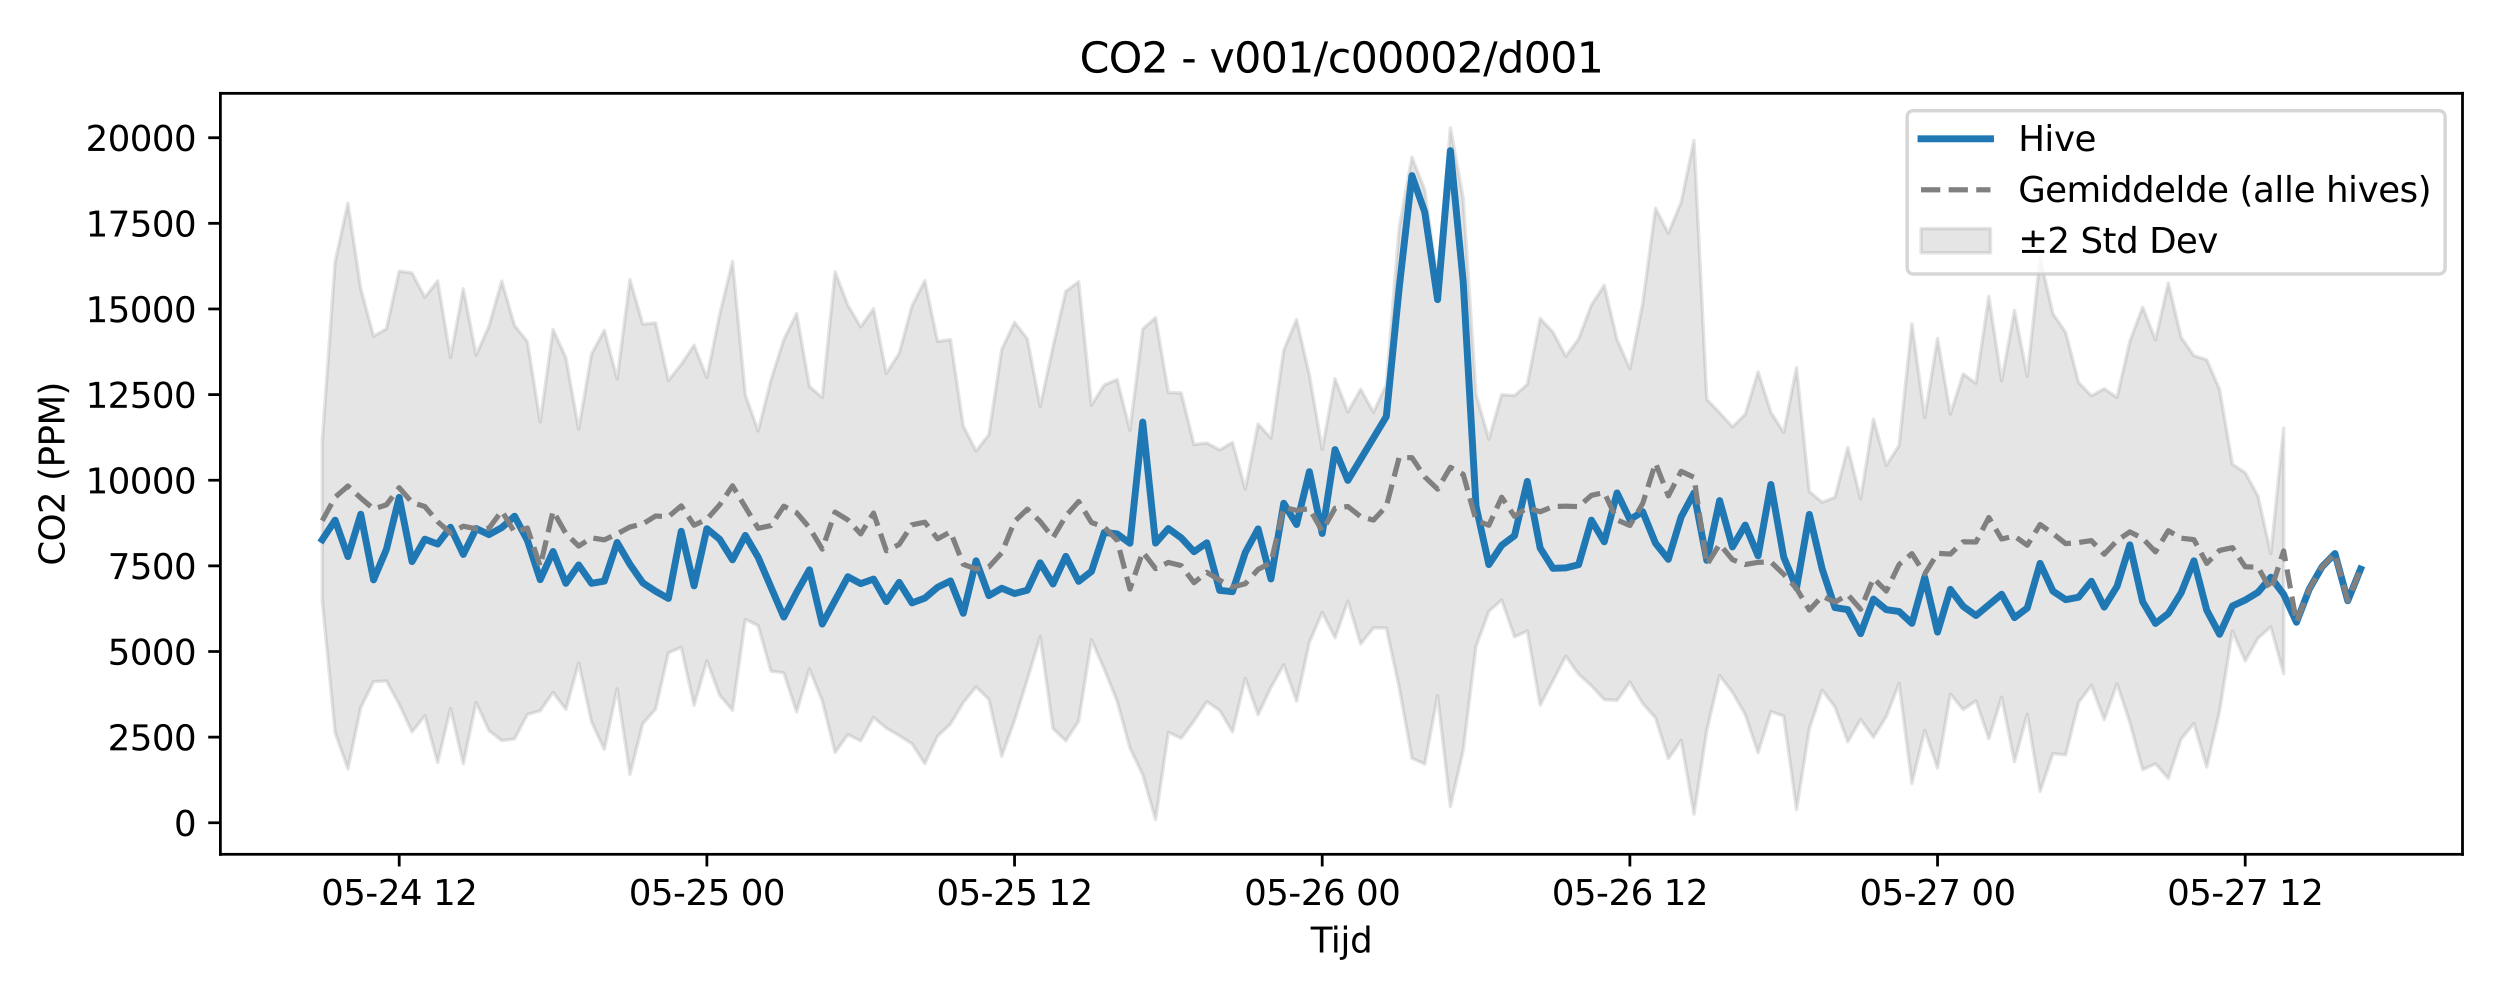 <?xml version="1.0" encoding="utf-8" standalone="no"?>
<!DOCTYPE svg PUBLIC "-//W3C//DTD SVG 1.1//EN"
  "http://www.w3.org/Graphics/SVG/1.1/DTD/svg11.dtd">
<svg xmlns:xlink="http://www.w3.org/1999/xlink" width="720pt" height="288pt" viewBox="0 0 720 288" xmlns="http://www.w3.org/2000/svg" version="1.1">
 <defs>
  <style type="text/css">*{stroke-linejoin: round; stroke-linecap: butt}</style>
 </defs>
 <g id="figure_1">
  <g id="patch_1">
   <path d="M 0 288 
L 720 288 
L 720 0 
L 0 0 
z
" style="fill: #ffffff"/>
  </g>
  <g id="axes_1">
   <g id="patch_2">
    <path d="M 63.47 246.04 
L 709.2 246.04 
L 709.2 26.88 
L 63.47 26.88 
z
" style="fill: #ffffff"/>
   </g>
   <g id="FillBetweenPolyCollection_1">
    <defs>
     <path id="m44cabd7bef" d="M 92.821 -161.198 
L 92.821 -114.88 
L 96.513 -77.019 
L 100.205 -66.556 
L 103.897 -84.226 
L 107.589 -91.671 
L 111.281 -91.889 
L 114.973 -85.159 
L 118.665 -77.21 
L 122.357 -81.837 
L 126.049 -68.411 
L 129.741 -83.978 
L 133.433 -68.057 
L 137.125 -85.681 
L 140.817 -77.602 
L 144.509 -74.699 
L 148.201 -75.198 
L 151.893 -82.258 
L 155.585 -83.288 
L 159.277 -88.583 
L 162.969 -83.701 
L 166.661 -97.043 
L 170.353 -80.137 
L 174.045 -72.18 
L 177.737 -89.615 
L 181.429 -64.968 
L 185.121 -79.576 
L 188.813 -83.764 
L 192.505 -99.962 
L 196.197 -101.563 
L 199.889 -84.878 
L 203.581 -97.674 
L 207.273 -87.753 
L 210.965 -83.465 
L 214.657 -109.619 
L 218.349 -107.804 
L 222.041 -94.693 
L 225.733 -94.223 
L 229.425 -82.958 
L 233.117 -95.328 
L 236.809 -86.18 
L 240.501 -71.297 
L 244.193 -76.434 
L 247.885 -74.62 
L 251.577 -81.383 
L 255.269 -78.308 
L 258.961 -76.134 
L 262.653 -73.774 
L 266.345 -68.051 
L 270.037 -75.991 
L 273.729 -79.459 
L 277.421 -85.636 
L 281.113 -90.169 
L 284.805 -86.59 
L 288.497 -70.209 
L 292.189 -80.503 
L 295.881 -92.334 
L 299.573 -104.668 
L 303.265 -78.169 
L 306.957 -74.65 
L 310.649 -80.3 
L 314.341 -103.726 
L 318.033 -95.259 
L 321.725 -86.086 
L 325.417 -72.586 
L 329.109 -64.861 
L 332.801 -51.922 
L 336.493 -77.099 
L 340.185 -75.369 
L 343.877 -80.362 
L 347.569 -85.912 
L 351.261 -83.409 
L 354.953 -77.233 
L 358.645 -92.607 
L 362.337 -82.143 
L 366.029 -90.005 
L 369.721 -96.538 
L 373.413 -86.05 
L 377.105 -102.989 
L 380.797 -111.616 
L 384.489 -104.304 
L 388.181 -114.879 
L 391.873 -102.519 
L 395.565 -107.147 
L 399.257 -107.103 
L 402.949 -90.116 
L 406.641 -69.644 
L 410.333 -67.937 
L 414.025 -87.611 
L 417.717 -55.672 
L 421.409 -71.935 
L 425.101 -101.881 
L 428.793 -111.933 
L 432.485 -115.22 
L 436.177 -104.557 
L 439.869 -106.288 
L 443.561 -84.926 
L 447.253 -91.91 
L 450.945 -99.021 
L 454.637 -93.837 
L 458.329 -90.491 
L 462.021 -86.479 
L 465.713 -86.29 
L 469.405 -91.539 
L 473.097 -85.381 
L 476.789 -81.266 
L 480.481 -69.502 
L 484.173 -74.78 
L 487.865 -53.511 
L 491.557 -77.658 
L 495.249 -93.443 
L 498.941 -88.607 
L 502.633 -82.178 
L 506.325 -71.191 
L 510.017 -83.08 
L 513.709 -81.737 
L 517.401 -54.832 
L 521.093 -78.198 
L 524.785 -89.237 
L 528.477 -84.38 
L 532.169 -74.37 
L 535.861 -80.794 
L 539.553 -75.671 
L 543.245 -81.599 
L 546.937 -91.154 
L 550.629 -62.337 
L 554.321 -77.671 
L 558.013 -66.802 
L 561.705 -88.087 
L 565.397 -83.638 
L 569.089 -86.172 
L 572.781 -75.256 
L 576.473 -87.206 
L 580.165 -68.607 
L 583.857 -82.286 
L 587.549 -60.064 
L 591.241 -70.975 
L 594.933 -70.595 
L 598.625 -85.647 
L 602.317 -90.593 
L 606.009 -80.731 
L 609.701 -91.096 
L 613.393 -79.972 
L 617.085 -66.32 
L 620.777 -68.007 
L 624.469 -63.81 
L 628.161 -75.148 
L 631.853 -79.601 
L 635.545 -67.099 
L 639.237 -83.131 
L 642.929 -106.243 
L 646.621 -97.657 
L 650.313 -104.204 
L 654.005 -107.452 
L 657.697 -93.946 
L 657.697 -164.709 
L 657.697 -164.709 
L 654.005 -128.573 
L 650.313 -145.093 
L 646.621 -151.879 
L 642.929 -154.314 
L 639.237 -175.83 
L 635.545 -184.393 
L 631.853 -185.555 
L 628.161 -190.863 
L 624.469 -206.497 
L 620.777 -190.124 
L 617.085 -199.547 
L 613.393 -189.683 
L 609.701 -173.523 
L 606.009 -176.043 
L 602.317 -174.006 
L 598.625 -177.885 
L 594.933 -192.266 
L 591.241 -197.677 
L 587.549 -213.821 
L 583.857 -179.66 
L 580.165 -198.612 
L 576.473 -178.333 
L 572.781 -202.637 
L 569.089 -177.631 
L 565.397 -180.282 
L 561.705 -168.761 
L 558.013 -190.515 
L 554.321 -167.745 
L 550.629 -194.757 
L 546.937 -159.707 
L 543.245 -153.961 
L 539.553 -167.312 
L 535.861 -144.293 
L 532.169 -159.122 
L 528.477 -144.785 
L 524.785 -143.363 
L 521.093 -146.423 
L 517.401 -182.154 
L 513.709 -163.462 
L 510.017 -169.251 
L 506.325 -180.89 
L 502.633 -168.673 
L 498.941 -165.054 
L 495.249 -169.13 
L 491.557 -172.977 
L 487.865 -247.566 
L 484.173 -229.729 
L 480.481 -220.857 
L 476.789 -228.027 
L 473.097 -200.628 
L 469.405 -181.774 
L 465.713 -190.231 
L 462.021 -205.832 
L 458.329 -200.197 
L 454.637 -190.349 
L 450.945 -185.421 
L 447.253 -192.324 
L 443.561 -196.3 
L 439.869 -177.308 
L 436.177 -174.062 
L 432.485 -174.373 
L 428.793 -161.507 
L 425.101 -174.38 
L 421.409 -230.834 
L 417.717 -251.158 
L 414.025 -206.643 
L 410.333 -233.367 
L 406.641 -242.734 
L 402.949 -222.295 
L 399.257 -177.239 
L 395.565 -169.291 
L 391.873 -175.906 
L 388.181 -169.389 
L 384.489 -178.925 
L 380.797 -158.568 
L 377.105 -180.019 
L 373.413 -195.972 
L 369.721 -187.162 
L 366.029 -161.844 
L 362.337 -165.895 
L 358.645 -147.176 
L 354.953 -160.6 
L 351.261 -158.396 
L 347.569 -160.421 
L 343.877 -160.007 
L 340.185 -174.848 
L 336.493 -174.953 
L 332.801 -196.54 
L 329.109 -193.228 
L 325.417 -164.099 
L 321.725 -178.695 
L 318.033 -177.146 
L 314.341 -171.321 
L 310.649 -206.839 
L 306.957 -204.124 
L 303.265 -188.127 
L 299.573 -170.939 
L 295.881 -190.393 
L 292.189 -195.177 
L 288.497 -187.37 
L 284.805 -162.854 
L 281.113 -158.102 
L 277.421 -165.312 
L 273.729 -190.208 
L 270.037 -189.643 
L 266.345 -207.154 
L 262.653 -199.933 
L 258.961 -186.258 
L 255.269 -180.446 
L 251.577 -199.084 
L 247.885 -193.852 
L 244.193 -200.08 
L 240.501 -209.724 
L 236.809 -173.524 
L 233.117 -176.707 
L 229.425 -197.728 
L 225.733 -190.209 
L 222.041 -178.582 
L 218.349 -163.887 
L 214.657 -174.266 
L 210.965 -212.708 
L 207.273 -197.469 
L 203.581 -179.252 
L 199.889 -188.586 
L 196.197 -183.063 
L 192.505 -178.434 
L 188.813 -195.025 
L 185.121 -194.627 
L 181.429 -207.498 
L 177.737 -178.886 
L 174.045 -192.867 
L 170.353 -186.048 
L 166.661 -164.414 
L 162.969 -185.01 
L 159.277 -193.104 
L 155.585 -166.5 
L 151.893 -189.577 
L 148.201 -194.237 
L 144.509 -207.041 
L 140.817 -194.094 
L 137.125 -185.749 
L 133.433 -204.843 
L 129.741 -185.007 
L 126.049 -207.093 
L 122.357 -202.4 
L 118.665 -209.374 
L 114.973 -209.922 
L 111.281 -193.316 
L 107.589 -191.162 
L 103.897 -204.897 
L 100.205 -229.493 
L 96.513 -212.601 
L 92.821 -161.198 
z
" style="stroke: #808080; stroke-opacity: 0.2"/>
    </defs>
    <g clip-path="url(#p2411c763bf)">
     <use xlink:href="#m44cabd7bef" x="0" y="288" style="fill: #808080; fill-opacity: 0.2; stroke: #808080; stroke-opacity: 0.2"/>
    </g>
   </g>
   <g id="matplotlib.axis_1">
    <g id="xtick_1">
     <g id="line2d_1">
      <defs>
       <path id="me8081fe559" d="M 0 0 
L 0 3.5 
" style="stroke: #000000; stroke-width: 0.8"/>
      </defs>
      <g>
       <use xlink:href="#me8081fe559" x="114.973" y="246.04" style="stroke: #000000; stroke-width: 0.8"/>
      </g>
     </g>
     <g id="text_1">
      <!-- 05-24 12 -->
      <g transform="translate(92.493 260.638) scale(0.1 -0.1)">
       <defs>
        <path id="DejaVuSans-30" d="M 2034 4250 
Q 1547 4250 1301 3770 
Q 1056 3291 1056 2328 
Q 1056 1369 1301 889 
Q 1547 409 2034 409 
Q 2525 409 2770 889 
Q 3016 1369 3016 2328 
Q 3016 3291 2770 3770 
Q 2525 4250 2034 4250 
z
M 2034 4750 
Q 2819 4750 3233 4129 
Q 3647 3509 3647 2328 
Q 3647 1150 3233 529 
Q 2819 -91 2034 -91 
Q 1250 -91 836 529 
Q 422 1150 422 2328 
Q 422 3509 836 4129 
Q 1250 4750 2034 4750 
z
" transform="scale(0.016)"/>
        <path id="DejaVuSans-35" d="M 691 4666 
L 3169 4666 
L 3169 4134 
L 1269 4134 
L 1269 2991 
Q 1406 3038 1543 3061 
Q 1681 3084 1819 3084 
Q 2600 3084 3056 2656 
Q 3513 2228 3513 1497 
Q 3513 744 3044 326 
Q 2575 -91 1722 -91 
Q 1428 -91 1123 -41 
Q 819 9 494 109 
L 494 744 
Q 775 591 1075 516 
Q 1375 441 1709 441 
Q 2250 441 2565 725 
Q 2881 1009 2881 1497 
Q 2881 1984 2565 2268 
Q 2250 2553 1709 2553 
Q 1456 2553 1204 2497 
Q 953 2441 691 2322 
L 691 4666 
z
" transform="scale(0.016)"/>
        <path id="DejaVuSans-2d" d="M 313 2009 
L 1997 2009 
L 1997 1497 
L 313 1497 
L 313 2009 
z
" transform="scale(0.016)"/>
        <path id="DejaVuSans-32" d="M 1228 531 
L 3431 531 
L 3431 0 
L 469 0 
L 469 531 
Q 828 903 1448 1529 
Q 2069 2156 2228 2338 
Q 2531 2678 2651 2914 
Q 2772 3150 2772 3378 
Q 2772 3750 2511 3984 
Q 2250 4219 1831 4219 
Q 1534 4219 1204 4116 
Q 875 4013 500 3803 
L 500 4441 
Q 881 4594 1212 4672 
Q 1544 4750 1819 4750 
Q 2544 4750 2975 4387 
Q 3406 4025 3406 3419 
Q 3406 3131 3298 2873 
Q 3191 2616 2906 2266 
Q 2828 2175 2409 1742 
Q 1991 1309 1228 531 
z
" transform="scale(0.016)"/>
        <path id="DejaVuSans-34" d="M 2419 4116 
L 825 1625 
L 2419 1625 
L 2419 4116 
z
M 2253 4666 
L 3047 4666 
L 3047 1625 
L 3713 1625 
L 3713 1100 
L 3047 1100 
L 3047 0 
L 2419 0 
L 2419 1100 
L 313 1100 
L 313 1709 
L 2253 4666 
z
" transform="scale(0.016)"/>
        <path id="DejaVuSans-20" transform="scale(0.016)"/>
        <path id="DejaVuSans-31" d="M 794 531 
L 1825 531 
L 1825 4091 
L 703 3866 
L 703 4441 
L 1819 4666 
L 2450 4666 
L 2450 531 
L 3481 531 
L 3481 0 
L 794 0 
L 794 531 
z
" transform="scale(0.016)"/>
       </defs>
       <use xlink:href="#DejaVuSans-30"/>
       <use xlink:href="#DejaVuSans-35" transform="translate(63.623 0)"/>
       <use xlink:href="#DejaVuSans-2d" transform="translate(127.246 0)"/>
       <use xlink:href="#DejaVuSans-32" transform="translate(163.33 0)"/>
       <use xlink:href="#DejaVuSans-34" transform="translate(226.953 0)"/>
       <use xlink:href="#DejaVuSans-20" transform="translate(290.576 0)"/>
       <use xlink:href="#DejaVuSans-31" transform="translate(322.363 0)"/>
       <use xlink:href="#DejaVuSans-32" transform="translate(385.986 0)"/>
      </g>
     </g>
    </g>
    <g id="xtick_2">
     <g id="line2d_2">
      <g>
       <use xlink:href="#me8081fe559" x="203.581" y="246.04" style="stroke: #000000; stroke-width: 0.8"/>
      </g>
     </g>
     <g id="text_2">
      <!-- 05-25 00 -->
      <g transform="translate(181.101 260.638) scale(0.1 -0.1)">
       <use xlink:href="#DejaVuSans-30"/>
       <use xlink:href="#DejaVuSans-35" transform="translate(63.623 0)"/>
       <use xlink:href="#DejaVuSans-2d" transform="translate(127.246 0)"/>
       <use xlink:href="#DejaVuSans-32" transform="translate(163.33 0)"/>
       <use xlink:href="#DejaVuSans-35" transform="translate(226.953 0)"/>
       <use xlink:href="#DejaVuSans-20" transform="translate(290.576 0)"/>
       <use xlink:href="#DejaVuSans-30" transform="translate(322.363 0)"/>
       <use xlink:href="#DejaVuSans-30" transform="translate(385.986 0)"/>
      </g>
     </g>
    </g>
    <g id="xtick_3">
     <g id="line2d_3">
      <g>
       <use xlink:href="#me8081fe559" x="292.189" y="246.04" style="stroke: #000000; stroke-width: 0.8"/>
      </g>
     </g>
     <g id="text_3">
      <!-- 05-25 12 -->
      <g transform="translate(269.709 260.638) scale(0.1 -0.1)">
       <use xlink:href="#DejaVuSans-30"/>
       <use xlink:href="#DejaVuSans-35" transform="translate(63.623 0)"/>
       <use xlink:href="#DejaVuSans-2d" transform="translate(127.246 0)"/>
       <use xlink:href="#DejaVuSans-32" transform="translate(163.33 0)"/>
       <use xlink:href="#DejaVuSans-35" transform="translate(226.953 0)"/>
       <use xlink:href="#DejaVuSans-20" transform="translate(290.576 0)"/>
       <use xlink:href="#DejaVuSans-31" transform="translate(322.363 0)"/>
       <use xlink:href="#DejaVuSans-32" transform="translate(385.986 0)"/>
      </g>
     </g>
    </g>
    <g id="xtick_4">
     <g id="line2d_4">
      <g>
       <use xlink:href="#me8081fe559" x="380.797" y="246.04" style="stroke: #000000; stroke-width: 0.8"/>
      </g>
     </g>
     <g id="text_4">
      <!-- 05-26 00 -->
      <g transform="translate(358.317 260.638) scale(0.1 -0.1)">
       <defs>
        <path id="DejaVuSans-36" d="M 2113 2584 
Q 1688 2584 1439 2293 
Q 1191 2003 1191 1497 
Q 1191 994 1439 701 
Q 1688 409 2113 409 
Q 2538 409 2786 701 
Q 3034 994 3034 1497 
Q 3034 2003 2786 2293 
Q 2538 2584 2113 2584 
z
M 3366 4563 
L 3366 3988 
Q 3128 4100 2886 4159 
Q 2644 4219 2406 4219 
Q 1781 4219 1451 3797 
Q 1122 3375 1075 2522 
Q 1259 2794 1537 2939 
Q 1816 3084 2150 3084 
Q 2853 3084 3261 2657 
Q 3669 2231 3669 1497 
Q 3669 778 3244 343 
Q 2819 -91 2113 -91 
Q 1303 -91 875 529 
Q 447 1150 447 2328 
Q 447 3434 972 4092 
Q 1497 4750 2381 4750 
Q 2619 4750 2861 4703 
Q 3103 4656 3366 4563 
z
" transform="scale(0.016)"/>
       </defs>
       <use xlink:href="#DejaVuSans-30"/>
       <use xlink:href="#DejaVuSans-35" transform="translate(63.623 0)"/>
       <use xlink:href="#DejaVuSans-2d" transform="translate(127.246 0)"/>
       <use xlink:href="#DejaVuSans-32" transform="translate(163.33 0)"/>
       <use xlink:href="#DejaVuSans-36" transform="translate(226.953 0)"/>
       <use xlink:href="#DejaVuSans-20" transform="translate(290.576 0)"/>
       <use xlink:href="#DejaVuSans-30" transform="translate(322.363 0)"/>
       <use xlink:href="#DejaVuSans-30" transform="translate(385.986 0)"/>
      </g>
     </g>
    </g>
    <g id="xtick_5">
     <g id="line2d_5">
      <g>
       <use xlink:href="#me8081fe559" x="469.405" y="246.04" style="stroke: #000000; stroke-width: 0.8"/>
      </g>
     </g>
     <g id="text_5">
      <!-- 05-26 12 -->
      <g transform="translate(446.924 260.638) scale(0.1 -0.1)">
       <use xlink:href="#DejaVuSans-30"/>
       <use xlink:href="#DejaVuSans-35" transform="translate(63.623 0)"/>
       <use xlink:href="#DejaVuSans-2d" transform="translate(127.246 0)"/>
       <use xlink:href="#DejaVuSans-32" transform="translate(163.33 0)"/>
       <use xlink:href="#DejaVuSans-36" transform="translate(226.953 0)"/>
       <use xlink:href="#DejaVuSans-20" transform="translate(290.576 0)"/>
       <use xlink:href="#DejaVuSans-31" transform="translate(322.363 0)"/>
       <use xlink:href="#DejaVuSans-32" transform="translate(385.986 0)"/>
      </g>
     </g>
    </g>
    <g id="xtick_6">
     <g id="line2d_6">
      <g>
       <use xlink:href="#me8081fe559" x="558.013" y="246.04" style="stroke: #000000; stroke-width: 0.8"/>
      </g>
     </g>
     <g id="text_6">
      <!-- 05-27 00 -->
      <g transform="translate(535.532 260.638) scale(0.1 -0.1)">
       <defs>
        <path id="DejaVuSans-37" d="M 525 4666 
L 3525 4666 
L 3525 4397 
L 1831 0 
L 1172 0 
L 2766 4134 
L 525 4134 
L 525 4666 
z
" transform="scale(0.016)"/>
       </defs>
       <use xlink:href="#DejaVuSans-30"/>
       <use xlink:href="#DejaVuSans-35" transform="translate(63.623 0)"/>
       <use xlink:href="#DejaVuSans-2d" transform="translate(127.246 0)"/>
       <use xlink:href="#DejaVuSans-32" transform="translate(163.33 0)"/>
       <use xlink:href="#DejaVuSans-37" transform="translate(226.953 0)"/>
       <use xlink:href="#DejaVuSans-20" transform="translate(290.576 0)"/>
       <use xlink:href="#DejaVuSans-30" transform="translate(322.363 0)"/>
       <use xlink:href="#DejaVuSans-30" transform="translate(385.986 0)"/>
      </g>
     </g>
    </g>
    <g id="xtick_7">
     <g id="line2d_7">
      <g>
       <use xlink:href="#me8081fe559" x="646.621" y="246.04" style="stroke: #000000; stroke-width: 0.8"/>
      </g>
     </g>
     <g id="text_7">
      <!-- 05-27 12 -->
      <g transform="translate(624.14 260.638) scale(0.1 -0.1)">
       <use xlink:href="#DejaVuSans-30"/>
       <use xlink:href="#DejaVuSans-35" transform="translate(63.623 0)"/>
       <use xlink:href="#DejaVuSans-2d" transform="translate(127.246 0)"/>
       <use xlink:href="#DejaVuSans-32" transform="translate(163.33 0)"/>
       <use xlink:href="#DejaVuSans-37" transform="translate(226.953 0)"/>
       <use xlink:href="#DejaVuSans-20" transform="translate(290.576 0)"/>
       <use xlink:href="#DejaVuSans-31" transform="translate(322.363 0)"/>
       <use xlink:href="#DejaVuSans-32" transform="translate(385.986 0)"/>
      </g>
     </g>
    </g>
    <g id="text_8">
     <!-- Tijd -->
     <g transform="translate(377.485 274.317) scale(0.1 -0.1)">
      <defs>
       <path id="DejaVuSans-54" d="M -19 4666 
L 3928 4666 
L 3928 4134 
L 2272 4134 
L 2272 0 
L 1638 0 
L 1638 4134 
L -19 4134 
L -19 4666 
z
" transform="scale(0.016)"/>
       <path id="DejaVuSans-69" d="M 603 3500 
L 1178 3500 
L 1178 0 
L 603 0 
L 603 3500 
z
M 603 4863 
L 1178 4863 
L 1178 4134 
L 603 4134 
L 603 4863 
z
" transform="scale(0.016)"/>
       <path id="DejaVuSans-6a" d="M 603 3500 
L 1178 3500 
L 1178 -63 
Q 1178 -731 923 -1031 
Q 669 -1331 103 -1331 
L -116 -1331 
L -116 -844 
L 38 -844 
Q 366 -844 484 -692 
Q 603 -541 603 -63 
L 603 3500 
z
M 603 4863 
L 1178 4863 
L 1178 4134 
L 603 4134 
L 603 4863 
z
" transform="scale(0.016)"/>
       <path id="DejaVuSans-64" d="M 2906 2969 
L 2906 4863 
L 3481 4863 
L 3481 0 
L 2906 0 
L 2906 525 
Q 2725 213 2448 61 
Q 2172 -91 1784 -91 
Q 1150 -91 751 415 
Q 353 922 353 1747 
Q 353 2572 751 3078 
Q 1150 3584 1784 3584 
Q 2172 3584 2448 3432 
Q 2725 3281 2906 2969 
z
M 947 1747 
Q 947 1113 1208 752 
Q 1469 391 1925 391 
Q 2381 391 2643 752 
Q 2906 1113 2906 1747 
Q 2906 2381 2643 2742 
Q 2381 3103 1925 3103 
Q 1469 3103 1208 2742 
Q 947 2381 947 1747 
z
" transform="scale(0.016)"/>
      </defs>
      <use xlink:href="#DejaVuSans-54"/>
      <use xlink:href="#DejaVuSans-69" transform="translate(57.959 0)"/>
      <use xlink:href="#DejaVuSans-6a" transform="translate(85.742 0)"/>
      <use xlink:href="#DejaVuSans-64" transform="translate(113.525 0)"/>
     </g>
    </g>
   </g>
   <g id="matplotlib.axis_2">
    <g id="ytick_1">
     <g id="line2d_8">
      <defs>
       <path id="m0a9a352667" d="M 0 0 
L -3.5 0 
" style="stroke: #000000; stroke-width: 0.8"/>
      </defs>
      <g>
       <use xlink:href="#m0a9a352667" x="63.47" y="236.954" style="stroke: #000000; stroke-width: 0.8"/>
      </g>
     </g>
     <g id="text_9">
      <!-- 0 -->
      <g transform="translate(50.108 240.753) scale(0.1 -0.1)">
       <use xlink:href="#DejaVuSans-30"/>
      </g>
     </g>
    </g>
    <g id="ytick_2">
     <g id="line2d_9">
      <g>
       <use xlink:href="#m0a9a352667" x="63.47" y="212.292" style="stroke: #000000; stroke-width: 0.8"/>
      </g>
     </g>
     <g id="text_10">
      <!-- 2500 -->
      <g transform="translate(31.02 216.091) scale(0.1 -0.1)">
       <use xlink:href="#DejaVuSans-32"/>
       <use xlink:href="#DejaVuSans-35" transform="translate(63.623 0)"/>
       <use xlink:href="#DejaVuSans-30" transform="translate(127.246 0)"/>
       <use xlink:href="#DejaVuSans-30" transform="translate(190.869 0)"/>
      </g>
     </g>
    </g>
    <g id="ytick_3">
     <g id="line2d_10">
      <g>
       <use xlink:href="#m0a9a352667" x="63.47" y="187.631" style="stroke: #000000; stroke-width: 0.8"/>
      </g>
     </g>
     <g id="text_11">
      <!-- 5000 -->
      <g transform="translate(31.02 191.43) scale(0.1 -0.1)">
       <use xlink:href="#DejaVuSans-35"/>
       <use xlink:href="#DejaVuSans-30" transform="translate(63.623 0)"/>
       <use xlink:href="#DejaVuSans-30" transform="translate(127.246 0)"/>
       <use xlink:href="#DejaVuSans-30" transform="translate(190.869 0)"/>
      </g>
     </g>
    </g>
    <g id="ytick_4">
     <g id="line2d_11">
      <g>
       <use xlink:href="#m0a9a352667" x="63.47" y="162.969" style="stroke: #000000; stroke-width: 0.8"/>
      </g>
     </g>
     <g id="text_12">
      <!-- 7500 -->
      <g transform="translate(31.02 166.768) scale(0.1 -0.1)">
       <use xlink:href="#DejaVuSans-37"/>
       <use xlink:href="#DejaVuSans-35" transform="translate(63.623 0)"/>
       <use xlink:href="#DejaVuSans-30" transform="translate(127.246 0)"/>
       <use xlink:href="#DejaVuSans-30" transform="translate(190.869 0)"/>
      </g>
     </g>
    </g>
    <g id="ytick_5">
     <g id="line2d_12">
      <g>
       <use xlink:href="#m0a9a352667" x="63.47" y="138.308" style="stroke: #000000; stroke-width: 0.8"/>
      </g>
     </g>
     <g id="text_13">
      <!-- 10000 -->
      <g transform="translate(24.657 142.107) scale(0.1 -0.1)">
       <use xlink:href="#DejaVuSans-31"/>
       <use xlink:href="#DejaVuSans-30" transform="translate(63.623 0)"/>
       <use xlink:href="#DejaVuSans-30" transform="translate(127.246 0)"/>
       <use xlink:href="#DejaVuSans-30" transform="translate(190.869 0)"/>
       <use xlink:href="#DejaVuSans-30" transform="translate(254.492 0)"/>
      </g>
     </g>
    </g>
    <g id="ytick_6">
     <g id="line2d_13">
      <g>
       <use xlink:href="#m0a9a352667" x="63.47" y="113.646" style="stroke: #000000; stroke-width: 0.8"/>
      </g>
     </g>
     <g id="text_14">
      <!-- 12500 -->
      <g transform="translate(24.657 117.445) scale(0.1 -0.1)">
       <use xlink:href="#DejaVuSans-31"/>
       <use xlink:href="#DejaVuSans-32" transform="translate(63.623 0)"/>
       <use xlink:href="#DejaVuSans-35" transform="translate(127.246 0)"/>
       <use xlink:href="#DejaVuSans-30" transform="translate(190.869 0)"/>
       <use xlink:href="#DejaVuSans-30" transform="translate(254.492 0)"/>
      </g>
     </g>
    </g>
    <g id="ytick_7">
     <g id="line2d_14">
      <g>
       <use xlink:href="#m0a9a352667" x="63.47" y="88.984" style="stroke: #000000; stroke-width: 0.8"/>
      </g>
     </g>
     <g id="text_15">
      <!-- 15000 -->
      <g transform="translate(24.657 92.784) scale(0.1 -0.1)">
       <use xlink:href="#DejaVuSans-31"/>
       <use xlink:href="#DejaVuSans-35" transform="translate(63.623 0)"/>
       <use xlink:href="#DejaVuSans-30" transform="translate(127.246 0)"/>
       <use xlink:href="#DejaVuSans-30" transform="translate(190.869 0)"/>
       <use xlink:href="#DejaVuSans-30" transform="translate(254.492 0)"/>
      </g>
     </g>
    </g>
    <g id="ytick_8">
     <g id="line2d_15">
      <g>
       <use xlink:href="#m0a9a352667" x="63.47" y="64.323" style="stroke: #000000; stroke-width: 0.8"/>
      </g>
     </g>
     <g id="text_16">
      <!-- 17500 -->
      <g transform="translate(24.657 68.122) scale(0.1 -0.1)">
       <use xlink:href="#DejaVuSans-31"/>
       <use xlink:href="#DejaVuSans-37" transform="translate(63.623 0)"/>
       <use xlink:href="#DejaVuSans-35" transform="translate(127.246 0)"/>
       <use xlink:href="#DejaVuSans-30" transform="translate(190.869 0)"/>
       <use xlink:href="#DejaVuSans-30" transform="translate(254.492 0)"/>
      </g>
     </g>
    </g>
    <g id="ytick_9">
     <g id="line2d_16">
      <g>
       <use xlink:href="#m0a9a352667" x="63.47" y="39.661" style="stroke: #000000; stroke-width: 0.8"/>
      </g>
     </g>
     <g id="text_17">
      <!-- 20000 -->
      <g transform="translate(24.657 43.46) scale(0.1 -0.1)">
       <use xlink:href="#DejaVuSans-32"/>
       <use xlink:href="#DejaVuSans-30" transform="translate(63.623 0)"/>
       <use xlink:href="#DejaVuSans-30" transform="translate(127.246 0)"/>
       <use xlink:href="#DejaVuSans-30" transform="translate(190.869 0)"/>
       <use xlink:href="#DejaVuSans-30" transform="translate(254.492 0)"/>
      </g>
     </g>
    </g>
    <g id="text_18">
     <!-- CO2 (PPM) -->
     <g transform="translate(18.578 162.903) rotate(-90) scale(0.1 -0.1)">
      <defs>
       <path id="DejaVuSans-43" d="M 4122 4306 
L 4122 3641 
Q 3803 3938 3442 4084 
Q 3081 4231 2675 4231 
Q 1875 4231 1450 3742 
Q 1025 3253 1025 2328 
Q 1025 1406 1450 917 
Q 1875 428 2675 428 
Q 3081 428 3442 575 
Q 3803 722 4122 1019 
L 4122 359 
Q 3791 134 3420 21 
Q 3050 -91 2638 -91 
Q 1578 -91 968 557 
Q 359 1206 359 2328 
Q 359 3453 968 4101 
Q 1578 4750 2638 4750 
Q 3056 4750 3426 4639 
Q 3797 4528 4122 4306 
z
" transform="scale(0.016)"/>
       <path id="DejaVuSans-4f" d="M 2522 4238 
Q 1834 4238 1429 3725 
Q 1025 3213 1025 2328 
Q 1025 1447 1429 934 
Q 1834 422 2522 422 
Q 3209 422 3611 934 
Q 4013 1447 4013 2328 
Q 4013 3213 3611 3725 
Q 3209 4238 2522 4238 
z
M 2522 4750 
Q 3503 4750 4090 4092 
Q 4678 3434 4678 2328 
Q 4678 1225 4090 567 
Q 3503 -91 2522 -91 
Q 1538 -91 948 565 
Q 359 1222 359 2328 
Q 359 3434 948 4092 
Q 1538 4750 2522 4750 
z
" transform="scale(0.016)"/>
       <path id="DejaVuSans-28" d="M 1984 4856 
Q 1566 4138 1362 3434 
Q 1159 2731 1159 2009 
Q 1159 1288 1364 580 
Q 1569 -128 1984 -844 
L 1484 -844 
Q 1016 -109 783 600 
Q 550 1309 550 2009 
Q 550 2706 781 3412 
Q 1013 4119 1484 4856 
L 1984 4856 
z
" transform="scale(0.016)"/>
       <path id="DejaVuSans-50" d="M 1259 4147 
L 1259 2394 
L 2053 2394 
Q 2494 2394 2734 2622 
Q 2975 2850 2975 3272 
Q 2975 3691 2734 3919 
Q 2494 4147 2053 4147 
L 1259 4147 
z
M 628 4666 
L 2053 4666 
Q 2838 4666 3239 4311 
Q 3641 3956 3641 3272 
Q 3641 2581 3239 2228 
Q 2838 1875 2053 1875 
L 1259 1875 
L 1259 0 
L 628 0 
L 628 4666 
z
" transform="scale(0.016)"/>
       <path id="DejaVuSans-4d" d="M 628 4666 
L 1569 4666 
L 2759 1491 
L 3956 4666 
L 4897 4666 
L 4897 0 
L 4281 0 
L 4281 4097 
L 3078 897 
L 2444 897 
L 1241 4097 
L 1241 0 
L 628 0 
L 628 4666 
z
" transform="scale(0.016)"/>
       <path id="DejaVuSans-29" d="M 513 4856 
L 1013 4856 
Q 1481 4119 1714 3412 
Q 1947 2706 1947 2009 
Q 1947 1309 1714 600 
Q 1481 -109 1013 -844 
L 513 -844 
Q 928 -128 1133 580 
Q 1338 1288 1338 2009 
Q 1338 2731 1133 3434 
Q 928 4138 513 4856 
z
" transform="scale(0.016)"/>
      </defs>
      <use xlink:href="#DejaVuSans-43"/>
      <use xlink:href="#DejaVuSans-4f" transform="translate(69.824 0)"/>
      <use xlink:href="#DejaVuSans-32" transform="translate(148.535 0)"/>
      <use xlink:href="#DejaVuSans-20" transform="translate(212.158 0)"/>
      <use xlink:href="#DejaVuSans-28" transform="translate(243.945 0)"/>
      <use xlink:href="#DejaVuSans-50" transform="translate(282.959 0)"/>
      <use xlink:href="#DejaVuSans-50" transform="translate(343.262 0)"/>
      <use xlink:href="#DejaVuSans-4d" transform="translate(403.564 0)"/>
      <use xlink:href="#DejaVuSans-29" transform="translate(489.844 0)"/>
     </g>
    </g>
   </g>
   <g id="line2d_17">
    <path d="M 92.821 155.423 
L 96.513 149.815 
L 100.205 160.293 
L 103.897 148.108 
L 107.589 166.999 
L 111.281 158.244 
L 114.973 143.25 
L 118.665 161.729 
L 122.357 155.28 
L 126.049 156.695 
L 129.741 151.848 
L 133.433 159.669 
L 137.125 152.217 
L 140.817 153.963 
L 144.509 151.95 
L 148.201 148.672 
L 151.893 155.625 
L 155.585 166.938 
L 159.277 158.833 
L 162.969 167.997 
L 166.661 162.699 
L 170.353 167.997 
L 174.045 167.356 
L 177.737 156.238 
L 181.429 162.542 
L 185.121 167.852 
L 188.813 170.285 
L 192.505 172.35 
L 196.197 153.022 
L 199.889 168.727 
L 203.581 152.266 
L 207.273 155.327 
L 210.965 161.226 
L 214.657 154.206 
L 218.349 160.513 
L 225.733 177.707 
L 229.425 170.619 
L 233.117 164.108 
L 236.809 179.724 
L 244.193 166.103 
L 247.885 168.079 
L 251.577 166.777 
L 255.269 173.258 
L 258.961 167.724 
L 262.653 173.639 
L 266.345 172.262 
L 270.037 169.13 
L 273.729 167.314 
L 277.421 176.632 
L 281.113 161.509 
L 284.805 171.545 
L 288.497 169.407 
L 292.189 170.936 
L 295.881 169.973 
L 299.573 162.094 
L 303.265 168.188 
L 306.957 160.237 
L 310.649 167.423 
L 314.341 164.572 
L 318.033 153.326 
L 321.725 153.765 
L 325.417 156.463 
L 329.109 121.561 
L 332.801 156.414 
L 336.493 152.22 
L 340.185 154.895 
L 343.877 158.888 
L 347.569 156.33 
L 351.261 170.026 
L 354.953 170.404 
L 358.645 159.115 
L 362.337 152.322 
L 366.029 166.737 
L 369.721 144.943 
L 373.413 151.059 
L 377.105 135.855 
L 380.797 153.634 
L 384.489 129.495 
L 388.181 138.357 
L 399.257 119.976 
L 402.949 83.09 
L 406.641 50.572 
L 410.333 61.102 
L 414.025 86.291 
L 417.717 43.39 
L 421.409 81.226 
L 425.101 145.819 
L 428.793 162.591 
L 432.485 157.05 
L 436.177 154.288 
L 439.869 138.653 
L 443.561 157.83 
L 447.253 163.679 
L 450.945 163.551 
L 454.637 162.627 
L 458.329 149.816 
L 462.021 156.031 
L 465.713 141.967 
L 469.405 149.626 
L 473.097 147.373 
L 476.789 156.449 
L 480.481 161.082 
L 484.173 148.869 
L 487.865 142.017 
L 491.557 161.371 
L 495.249 144.182 
L 498.941 157.521 
L 502.633 151.22 
L 506.325 160.089 
L 510.017 139.541 
L 513.709 160.444 
L 517.401 169.279 
L 521.093 148.159 
L 524.785 163.87 
L 528.477 174.994 
L 532.169 175.573 
L 535.861 182.485 
L 539.553 172.544 
L 543.245 175.586 
L 546.937 176.106 
L 550.629 179.525 
L 554.321 166.28 
L 558.013 182.041 
L 561.705 169.74 
L 565.397 174.642 
L 569.089 177.273 
L 576.473 171.14 
L 580.165 177.881 
L 583.857 175.106 
L 587.549 162.259 
L 591.241 170.246 
L 594.933 172.706 
L 598.625 172.002 
L 602.317 167.415 
L 606.009 174.84 
L 609.701 168.894 
L 613.393 156.917 
L 617.085 173.294 
L 620.777 179.548 
L 624.469 176.704 
L 628.161 170.749 
L 631.853 161.516 
L 635.545 175.747 
L 639.237 182.669 
L 642.929 174.534 
L 646.621 172.817 
L 650.313 170.58 
L 654.005 166.254 
L 657.697 171.181 
L 661.389 179.203 
L 665.081 169.631 
L 668.773 163.206 
L 672.465 159.428 
L 676.157 173.011 
L 679.849 163.906 
L 679.849 163.906 
" clip-path="url(#p2411c763bf)" style="fill: none; stroke: #1f77b4; stroke-width: 2; stroke-linecap: square"/>
   </g>
   <g id="line2d_18">
    <path d="M 92.821 149.961 
L 96.513 143.19 
L 100.205 139.975 
L 103.897 143.439 
L 107.589 146.583 
L 111.281 145.397 
L 114.973 140.459 
L 118.665 144.708 
L 122.357 145.882 
L 126.049 150.248 
L 129.741 153.508 
L 133.433 151.55 
L 137.125 152.285 
L 140.817 152.152 
L 144.509 147.13 
L 148.201 153.283 
L 151.893 152.082 
L 155.585 163.106 
L 159.277 147.157 
L 162.969 153.644 
L 166.661 157.272 
L 170.353 154.908 
L 174.045 155.476 
L 177.737 153.75 
L 181.429 151.767 
L 185.121 150.899 
L 188.813 148.605 
L 192.505 148.802 
L 196.197 145.687 
L 199.889 151.268 
L 203.581 149.537 
L 207.273 145.389 
L 210.965 139.914 
L 218.349 152.155 
L 222.041 151.363 
L 225.733 145.784 
L 229.425 147.657 
L 233.117 151.983 
L 236.809 158.148 
L 240.501 147.489 
L 244.193 149.743 
L 247.885 153.764 
L 251.577 147.767 
L 255.269 158.623 
L 258.961 156.804 
L 262.653 151.146 
L 266.345 150.397 
L 270.037 155.183 
L 273.729 153.167 
L 277.421 162.526 
L 281.113 163.865 
L 284.805 163.278 
L 288.497 159.211 
L 292.189 150.16 
L 295.881 146.637 
L 299.573 150.196 
L 303.265 154.852 
L 306.957 148.613 
L 310.649 144.43 
L 314.341 150.477 
L 318.033 151.797 
L 321.725 155.61 
L 325.417 169.657 
L 329.109 158.956 
L 332.801 163.769 
L 336.493 161.974 
L 340.185 162.892 
L 343.877 167.815 
L 347.569 164.834 
L 351.261 167.097 
L 354.953 169.084 
L 358.645 168.108 
L 362.337 163.981 
L 366.029 162.075 
L 369.721 146.15 
L 373.413 146.989 
L 377.105 146.496 
L 380.797 152.908 
L 384.489 146.386 
L 388.181 145.866 
L 391.873 148.788 
L 395.565 149.781 
L 399.257 145.829 
L 402.949 131.795 
L 406.641 131.811 
L 410.333 137.348 
L 414.025 140.873 
L 417.717 134.585 
L 421.409 136.616 
L 425.101 149.87 
L 428.793 151.28 
L 432.485 143.204 
L 436.177 148.691 
L 439.869 146.202 
L 443.561 147.387 
L 447.253 145.883 
L 450.945 145.779 
L 454.637 145.907 
L 458.329 142.656 
L 462.021 141.844 
L 465.713 149.74 
L 469.405 151.344 
L 473.097 144.996 
L 476.789 133.354 
L 480.481 142.821 
L 484.173 135.745 
L 487.865 137.461 
L 491.557 162.682 
L 495.249 156.714 
L 498.941 161.169 
L 502.633 162.574 
L 506.325 161.959 
L 510.017 161.835 
L 513.709 165.4 
L 517.401 169.507 
L 521.093 175.69 
L 524.785 171.7 
L 528.477 173.418 
L 532.169 171.254 
L 535.861 175.457 
L 539.553 166.508 
L 543.245 170.22 
L 546.937 162.57 
L 550.629 159.453 
L 554.321 165.292 
L 558.013 159.341 
L 561.705 159.576 
L 565.397 156.04 
L 569.089 156.098 
L 572.781 149.053 
L 576.473 155.231 
L 580.165 154.39 
L 583.857 157.027 
L 587.549 151.058 
L 591.241 153.674 
L 594.933 156.569 
L 598.625 156.234 
L 602.317 155.701 
L 606.009 159.613 
L 609.701 155.69 
L 613.393 153.173 
L 617.085 155.066 
L 620.777 158.934 
L 624.469 152.846 
L 628.161 154.995 
L 631.853 155.422 
L 635.545 162.254 
L 639.237 158.52 
L 642.929 157.722 
L 646.621 163.232 
L 650.313 163.351 
L 654.005 169.988 
L 657.697 158.672 
L 661.389 179.203 
L 665.081 169.631 
L 668.773 163.206 
L 672.465 159.428 
L 676.157 173.011 
L 679.849 163.906 
L 679.849 163.906 
" clip-path="url(#p2411c763bf)" style="fill: none; stroke-dasharray: 5.55,2.4; stroke-dashoffset: 0; stroke: #808080; stroke-width: 1.5"/>
   </g>
   <g id="patch_3">
    <path d="M 63.47 246.04 
L 63.47 26.88 
" style="fill: none; stroke: #000000; stroke-width: 0.8; stroke-linejoin: miter; stroke-linecap: square"/>
   </g>
   <g id="patch_4">
    <path d="M 709.2 246.04 
L 709.2 26.88 
" style="fill: none; stroke: #000000; stroke-width: 0.8; stroke-linejoin: miter; stroke-linecap: square"/>
   </g>
   <g id="patch_5">
    <path d="M 63.47 246.04 
L 709.2 246.04 
" style="fill: none; stroke: #000000; stroke-width: 0.8; stroke-linejoin: miter; stroke-linecap: square"/>
   </g>
   <g id="patch_6">
    <path d="M 63.47 26.88 
L 709.2 26.88 
" style="fill: none; stroke: #000000; stroke-width: 0.8; stroke-linejoin: miter; stroke-linecap: square"/>
   </g>
   <g id="text_19">
    <!-- CO2 - v001/c00002/d001 -->
    <g transform="translate(310.932 20.88) scale(0.12 -0.12)">
     <defs>
      <path id="DejaVuSans-76" d="M 191 3500 
L 800 3500 
L 1894 563 
L 2988 3500 
L 3597 3500 
L 2284 0 
L 1503 0 
L 191 3500 
z
" transform="scale(0.016)"/>
      <path id="DejaVuSans-2f" d="M 1625 4666 
L 2156 4666 
L 531 -594 
L 0 -594 
L 1625 4666 
z
" transform="scale(0.016)"/>
      <path id="DejaVuSans-63" d="M 3122 3366 
L 3122 2828 
Q 2878 2963 2633 3030 
Q 2388 3097 2138 3097 
Q 1578 3097 1268 2742 
Q 959 2388 959 1747 
Q 959 1106 1268 751 
Q 1578 397 2138 397 
Q 2388 397 2633 464 
Q 2878 531 3122 666 
L 3122 134 
Q 2881 22 2623 -34 
Q 2366 -91 2075 -91 
Q 1284 -91 818 406 
Q 353 903 353 1747 
Q 353 2603 823 3093 
Q 1294 3584 2113 3584 
Q 2378 3584 2631 3529 
Q 2884 3475 3122 3366 
z
" transform="scale(0.016)"/>
     </defs>
     <use xlink:href="#DejaVuSans-43"/>
     <use xlink:href="#DejaVuSans-4f" transform="translate(69.824 0)"/>
     <use xlink:href="#DejaVuSans-32" transform="translate(148.535 0)"/>
     <use xlink:href="#DejaVuSans-20" transform="translate(212.158 0)"/>
     <use xlink:href="#DejaVuSans-2d" transform="translate(243.945 0)"/>
     <use xlink:href="#DejaVuSans-20" transform="translate(280.029 0)"/>
     <use xlink:href="#DejaVuSans-76" transform="translate(311.816 0)"/>
     <use xlink:href="#DejaVuSans-30" transform="translate(370.996 0)"/>
     <use xlink:href="#DejaVuSans-30" transform="translate(434.619 0)"/>
     <use xlink:href="#DejaVuSans-31" transform="translate(498.242 0)"/>
     <use xlink:href="#DejaVuSans-2f" transform="translate(561.865 0)"/>
     <use xlink:href="#DejaVuSans-63" transform="translate(595.557 0)"/>
     <use xlink:href="#DejaVuSans-30" transform="translate(650.537 0)"/>
     <use xlink:href="#DejaVuSans-30" transform="translate(714.16 0)"/>
     <use xlink:href="#DejaVuSans-30" transform="translate(777.783 0)"/>
     <use xlink:href="#DejaVuSans-30" transform="translate(841.406 0)"/>
     <use xlink:href="#DejaVuSans-32" transform="translate(905.029 0)"/>
     <use xlink:href="#DejaVuSans-2f" transform="translate(968.652 0)"/>
     <use xlink:href="#DejaVuSans-64" transform="translate(1002.344 0)"/>
     <use xlink:href="#DejaVuSans-30" transform="translate(1065.82 0)"/>
     <use xlink:href="#DejaVuSans-30" transform="translate(1129.443 0)"/>
     <use xlink:href="#DejaVuSans-31" transform="translate(1193.066 0)"/>
    </g>
   </g>
   <g id="legend_1">
    <g id="patch_7">
     <path d="M 551.256 78.914 
L 702.2 78.914 
Q 704.2 78.914 704.2 76.914 
L 704.2 33.88 
Q 704.2 31.88 702.2 31.88 
L 551.256 31.88 
Q 549.256 31.88 549.256 33.88 
L 549.256 76.914 
Q 549.256 78.914 551.256 78.914 
z
" style="fill: #ffffff; opacity: 0.8; stroke: #cccccc; stroke-linejoin: miter"/>
    </g>
    <g id="line2d_19">
     <path d="M 553.256 39.978 
L 563.256 39.978 
L 573.256 39.978 
" style="fill: none; stroke: #1f77b4; stroke-width: 2; stroke-linecap: square"/>
    </g>
    <g id="text_20">
     <!-- Hive -->
     <g transform="translate(581.256 43.478) scale(0.1 -0.1)">
      <defs>
       <path id="DejaVuSans-48" d="M 628 4666 
L 1259 4666 
L 1259 2753 
L 3553 2753 
L 3553 4666 
L 4184 4666 
L 4184 0 
L 3553 0 
L 3553 2222 
L 1259 2222 
L 1259 0 
L 628 0 
L 628 4666 
z
" transform="scale(0.016)"/>
       <path id="DejaVuSans-65" d="M 3597 1894 
L 3597 1613 
L 953 1613 
Q 991 1019 1311 708 
Q 1631 397 2203 397 
Q 2534 397 2845 478 
Q 3156 559 3463 722 
L 3463 178 
Q 3153 47 2828 -22 
Q 2503 -91 2169 -91 
Q 1331 -91 842 396 
Q 353 884 353 1716 
Q 353 2575 817 3079 
Q 1281 3584 2069 3584 
Q 2775 3584 3186 3129 
Q 3597 2675 3597 1894 
z
M 3022 2063 
Q 3016 2534 2758 2815 
Q 2500 3097 2075 3097 
Q 1594 3097 1305 2825 
Q 1016 2553 972 2059 
L 3022 2063 
z
" transform="scale(0.016)"/>
      </defs>
      <use xlink:href="#DejaVuSans-48"/>
      <use xlink:href="#DejaVuSans-69" transform="translate(75.195 0)"/>
      <use xlink:href="#DejaVuSans-76" transform="translate(102.979 0)"/>
      <use xlink:href="#DejaVuSans-65" transform="translate(162.158 0)"/>
     </g>
    </g>
    <g id="line2d_20">
     <path d="M 553.256 54.657 
L 563.256 54.657 
L 573.256 54.657 
" style="fill: none; stroke-dasharray: 5.55,2.4; stroke-dashoffset: 0; stroke: #808080; stroke-width: 1.5"/>
    </g>
    <g id="text_21">
     <!-- Gemiddelde (alle hives) -->
     <g transform="translate(581.256 58.157) scale(0.1 -0.1)">
      <defs>
       <path id="DejaVuSans-47" d="M 3809 666 
L 3809 1919 
L 2778 1919 
L 2778 2438 
L 4434 2438 
L 4434 434 
Q 4069 175 3628 42 
Q 3188 -91 2688 -91 
Q 1594 -91 976 548 
Q 359 1188 359 2328 
Q 359 3472 976 4111 
Q 1594 4750 2688 4750 
Q 3144 4750 3555 4637 
Q 3966 4525 4313 4306 
L 4313 3634 
Q 3963 3931 3569 4081 
Q 3175 4231 2741 4231 
Q 1884 4231 1454 3753 
Q 1025 3275 1025 2328 
Q 1025 1384 1454 906 
Q 1884 428 2741 428 
Q 3075 428 3337 486 
Q 3600 544 3809 666 
z
" transform="scale(0.016)"/>
       <path id="DejaVuSans-6d" d="M 3328 2828 
Q 3544 3216 3844 3400 
Q 4144 3584 4550 3584 
Q 5097 3584 5394 3201 
Q 5691 2819 5691 2113 
L 5691 0 
L 5113 0 
L 5113 2094 
Q 5113 2597 4934 2840 
Q 4756 3084 4391 3084 
Q 3944 3084 3684 2787 
Q 3425 2491 3425 1978 
L 3425 0 
L 2847 0 
L 2847 2094 
Q 2847 2600 2669 2842 
Q 2491 3084 2119 3084 
Q 1678 3084 1418 2786 
Q 1159 2488 1159 1978 
L 1159 0 
L 581 0 
L 581 3500 
L 1159 3500 
L 1159 2956 
Q 1356 3278 1631 3431 
Q 1906 3584 2284 3584 
Q 2666 3584 2933 3390 
Q 3200 3197 3328 2828 
z
" transform="scale(0.016)"/>
       <path id="DejaVuSans-6c" d="M 603 4863 
L 1178 4863 
L 1178 0 
L 603 0 
L 603 4863 
z
" transform="scale(0.016)"/>
       <path id="DejaVuSans-61" d="M 2194 1759 
Q 1497 1759 1228 1600 
Q 959 1441 959 1056 
Q 959 750 1161 570 
Q 1363 391 1709 391 
Q 2188 391 2477 730 
Q 2766 1069 2766 1631 
L 2766 1759 
L 2194 1759 
z
M 3341 1997 
L 3341 0 
L 2766 0 
L 2766 531 
Q 2569 213 2275 61 
Q 1981 -91 1556 -91 
Q 1019 -91 701 211 
Q 384 513 384 1019 
Q 384 1609 779 1909 
Q 1175 2209 1959 2209 
L 2766 2209 
L 2766 2266 
Q 2766 2663 2505 2880 
Q 2244 3097 1772 3097 
Q 1472 3097 1187 3025 
Q 903 2953 641 2809 
L 641 3341 
Q 956 3463 1253 3523 
Q 1550 3584 1831 3584 
Q 2591 3584 2966 3190 
Q 3341 2797 3341 1997 
z
" transform="scale(0.016)"/>
       <path id="DejaVuSans-68" d="M 3513 2113 
L 3513 0 
L 2938 0 
L 2938 2094 
Q 2938 2591 2744 2837 
Q 2550 3084 2163 3084 
Q 1697 3084 1428 2787 
Q 1159 2491 1159 1978 
L 1159 0 
L 581 0 
L 581 4863 
L 1159 4863 
L 1159 2956 
Q 1366 3272 1645 3428 
Q 1925 3584 2291 3584 
Q 2894 3584 3203 3211 
Q 3513 2838 3513 2113 
z
" transform="scale(0.016)"/>
       <path id="DejaVuSans-73" d="M 2834 3397 
L 2834 2853 
Q 2591 2978 2328 3040 
Q 2066 3103 1784 3103 
Q 1356 3103 1142 2972 
Q 928 2841 928 2578 
Q 928 2378 1081 2264 
Q 1234 2150 1697 2047 
L 1894 2003 
Q 2506 1872 2764 1633 
Q 3022 1394 3022 966 
Q 3022 478 2636 193 
Q 2250 -91 1575 -91 
Q 1294 -91 989 -36 
Q 684 19 347 128 
L 347 722 
Q 666 556 975 473 
Q 1284 391 1588 391 
Q 1994 391 2212 530 
Q 2431 669 2431 922 
Q 2431 1156 2273 1281 
Q 2116 1406 1581 1522 
L 1381 1569 
Q 847 1681 609 1914 
Q 372 2147 372 2553 
Q 372 3047 722 3315 
Q 1072 3584 1716 3584 
Q 2034 3584 2315 3537 
Q 2597 3491 2834 3397 
z
" transform="scale(0.016)"/>
      </defs>
      <use xlink:href="#DejaVuSans-47"/>
      <use xlink:href="#DejaVuSans-65" transform="translate(77.49 0)"/>
      <use xlink:href="#DejaVuSans-6d" transform="translate(139.014 0)"/>
      <use xlink:href="#DejaVuSans-69" transform="translate(236.426 0)"/>
      <use xlink:href="#DejaVuSans-64" transform="translate(264.209 0)"/>
      <use xlink:href="#DejaVuSans-64" transform="translate(327.686 0)"/>
      <use xlink:href="#DejaVuSans-65" transform="translate(391.162 0)"/>
      <use xlink:href="#DejaVuSans-6c" transform="translate(452.686 0)"/>
      <use xlink:href="#DejaVuSans-64" transform="translate(480.469 0)"/>
      <use xlink:href="#DejaVuSans-65" transform="translate(543.945 0)"/>
      <use xlink:href="#DejaVuSans-20" transform="translate(605.469 0)"/>
      <use xlink:href="#DejaVuSans-28" transform="translate(637.256 0)"/>
      <use xlink:href="#DejaVuSans-61" transform="translate(676.27 0)"/>
      <use xlink:href="#DejaVuSans-6c" transform="translate(737.549 0)"/>
      <use xlink:href="#DejaVuSans-6c" transform="translate(765.332 0)"/>
      <use xlink:href="#DejaVuSans-65" transform="translate(793.115 0)"/>
      <use xlink:href="#DejaVuSans-20" transform="translate(854.639 0)"/>
      <use xlink:href="#DejaVuSans-68" transform="translate(886.426 0)"/>
      <use xlink:href="#DejaVuSans-69" transform="translate(949.805 0)"/>
      <use xlink:href="#DejaVuSans-76" transform="translate(977.588 0)"/>
      <use xlink:href="#DejaVuSans-65" transform="translate(1036.768 0)"/>
      <use xlink:href="#DejaVuSans-73" transform="translate(1098.291 0)"/>
      <use xlink:href="#DejaVuSans-29" transform="translate(1150.391 0)"/>
     </g>
    </g>
    <g id="patch_8">
     <path d="M 553.256 72.835 
L 573.256 72.835 
L 573.256 65.835 
L 553.256 65.835 
z
" style="fill: #808080; fill-opacity: 0.2; stroke: #808080; stroke-opacity: 0.2; stroke-linejoin: miter"/>
    </g>
    <g id="text_22">
     <!-- ±2 Std Dev -->
     <g transform="translate(581.256 72.835) scale(0.1 -0.1)">
      <defs>
       <path id="DejaVuSans-b1" d="M 2944 4013 
L 2944 2803 
L 4684 2803 
L 4684 2272 
L 2944 2272 
L 2944 1063 
L 2419 1063 
L 2419 2272 
L 678 2272 
L 678 2803 
L 2419 2803 
L 2419 4013 
L 2944 4013 
z
M 678 531 
L 4684 531 
L 4684 0 
L 678 0 
L 678 531 
z
" transform="scale(0.016)"/>
       <path id="DejaVuSans-53" d="M 3425 4513 
L 3425 3897 
Q 3066 4069 2747 4153 
Q 2428 4238 2131 4238 
Q 1616 4238 1336 4038 
Q 1056 3838 1056 3469 
Q 1056 3159 1242 3001 
Q 1428 2844 1947 2747 
L 2328 2669 
Q 3034 2534 3370 2195 
Q 3706 1856 3706 1288 
Q 3706 609 3251 259 
Q 2797 -91 1919 -91 
Q 1588 -91 1214 -16 
Q 841 59 441 206 
L 441 856 
Q 825 641 1194 531 
Q 1563 422 1919 422 
Q 2459 422 2753 634 
Q 3047 847 3047 1241 
Q 3047 1584 2836 1778 
Q 2625 1972 2144 2069 
L 1759 2144 
Q 1053 2284 737 2584 
Q 422 2884 422 3419 
Q 422 4038 858 4394 
Q 1294 4750 2059 4750 
Q 2388 4750 2728 4690 
Q 3069 4631 3425 4513 
z
" transform="scale(0.016)"/>
       <path id="DejaVuSans-74" d="M 1172 4494 
L 1172 3500 
L 2356 3500 
L 2356 3053 
L 1172 3053 
L 1172 1153 
Q 1172 725 1289 603 
Q 1406 481 1766 481 
L 2356 481 
L 2356 0 
L 1766 0 
Q 1100 0 847 248 
Q 594 497 594 1153 
L 594 3053 
L 172 3053 
L 172 3500 
L 594 3500 
L 594 4494 
L 1172 4494 
z
" transform="scale(0.016)"/>
       <path id="DejaVuSans-44" d="M 1259 4147 
L 1259 519 
L 2022 519 
Q 2988 519 3436 956 
Q 3884 1394 3884 2338 
Q 3884 3275 3436 3711 
Q 2988 4147 2022 4147 
L 1259 4147 
z
M 628 4666 
L 1925 4666 
Q 3281 4666 3915 4102 
Q 4550 3538 4550 2338 
Q 4550 1131 3912 565 
Q 3275 0 1925 0 
L 628 0 
L 628 4666 
z
" transform="scale(0.016)"/>
      </defs>
      <use xlink:href="#DejaVuSans-b1"/>
      <use xlink:href="#DejaVuSans-32" transform="translate(83.789 0)"/>
      <use xlink:href="#DejaVuSans-20" transform="translate(147.412 0)"/>
      <use xlink:href="#DejaVuSans-53" transform="translate(179.199 0)"/>
      <use xlink:href="#DejaVuSans-74" transform="translate(242.676 0)"/>
      <use xlink:href="#DejaVuSans-64" transform="translate(281.885 0)"/>
      <use xlink:href="#DejaVuSans-20" transform="translate(345.361 0)"/>
      <use xlink:href="#DejaVuSans-44" transform="translate(377.148 0)"/>
      <use xlink:href="#DejaVuSans-65" transform="translate(454.15 0)"/>
      <use xlink:href="#DejaVuSans-76" transform="translate(515.674 0)"/>
     </g>
    </g>
   </g>
  </g>
 </g>
 <defs>
  <clipPath id="p2411c763bf">
   <rect x="63.47" y="26.88" width="645.73" height="219.16"/>
  </clipPath>
 </defs>
</svg>
